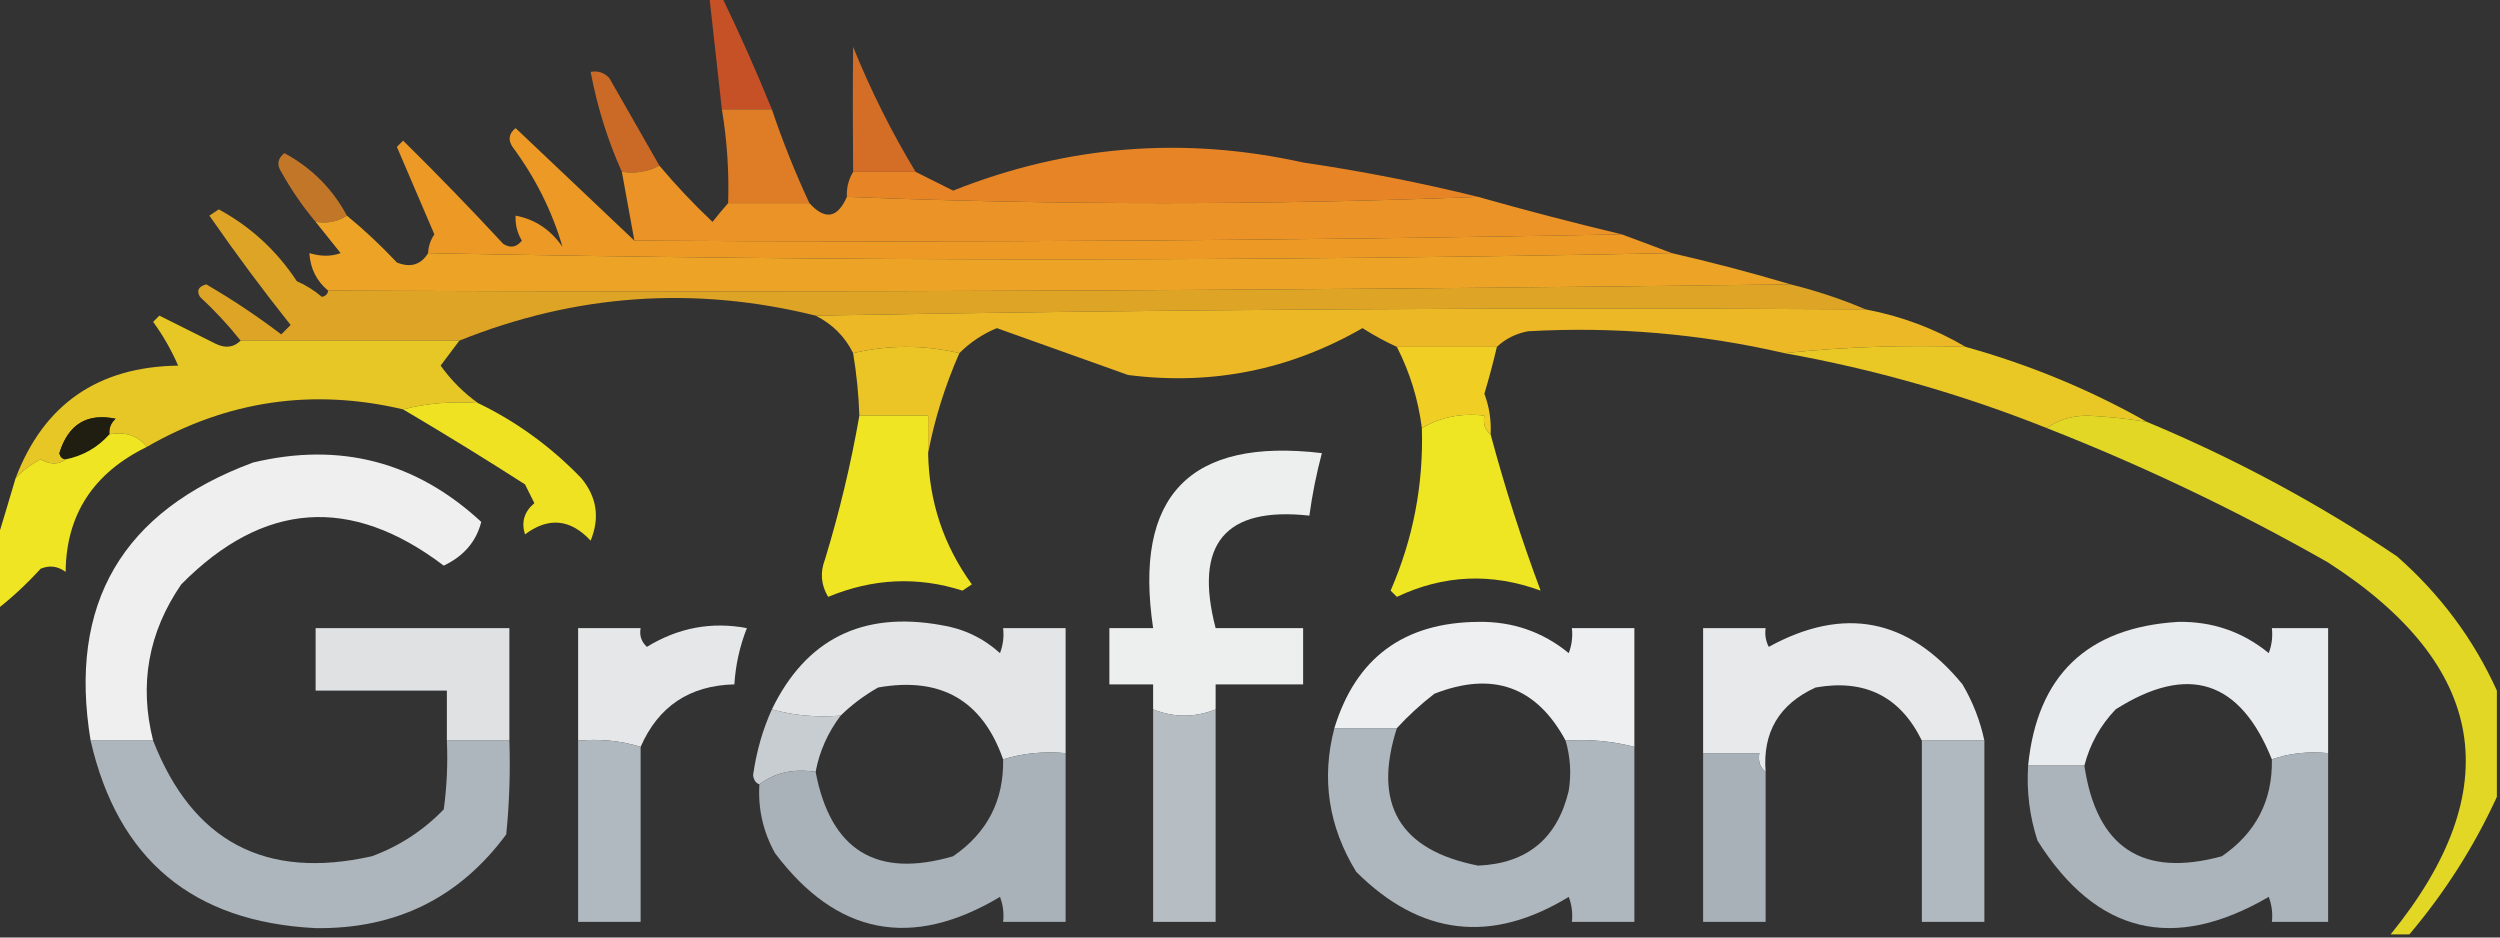 <?xml version="1.0" encoding="UTF-8"?>
<!DOCTYPE svg PUBLIC "-//W3C//DTD SVG 1.1//EN" "http://www.w3.org/Graphics/SVG/1.1/DTD/svg11.dtd">
<svg xmlns="http://www.w3.org/2000/svg" version="1.1" width="400px" height="150px" style="shape-rendering:geometricPrecision; text-rendering:geometricPrecision; image-rendering:optimizeQuality; fill-rule:evenodd; clip-rule:evenodd" xmlns:xlink="http://www.w3.org/1999/xlink">
<rect width="100%" height="100%" fill="#333333" stroke="none"/>
<g><path style="opacity:0.784" fill="#ee5a24" d="M 113.5,-0.5 C 114.167,-0.5 114.833,-0.5 115.5,-0.5C 118.361,5.417 121.028,11.417 123.5,17.5C 120.833,17.5 118.167,17.5 115.5,17.5C 114.833,11.5 114.167,5.5 113.5,-0.5 Z"/></g>
<g><path style="opacity:0.856" fill="#ef7725" d="M 146.5,27.5 C 143.167,27.5 139.833,27.5 136.5,27.5C 136.436,20.555 136.436,13.888 136.5,7.5C 139.317,14.468 142.65,21.134 146.5,27.5 Z"/></g>
<g><path style="opacity:0.805" fill="#ef7825" d="M 105.5,26.5 C 103.735,27.461 101.735,27.795 99.5,27.5C 97.233,22.453 95.566,17.12 94.5,11.5C 95.675,11.281 96.675,11.614 97.5,12.5C 100.179,17.194 102.845,21.861 105.5,26.5 Z"/></g>
<g><path style="opacity:0.907" fill="#ef8425" d="M 115.5,17.5 C 118.167,17.5 120.833,17.5 123.5,17.5C 125.226,22.617 127.226,27.617 129.5,32.5C 125.167,32.5 120.833,32.5 116.5,32.5C 116.663,27.453 116.329,22.453 115.5,17.5 Z"/></g>
<g><path style="opacity:0.947" fill="#f08925" d="M 236.5,31.5 C 202.833,32.833 169.167,32.833 135.5,31.5C 135.433,30.041 135.766,28.708 136.5,27.5C 139.833,27.5 143.167,27.5 146.5,27.5C 148.506,28.511 150.506,29.511 152.5,30.5C 170.702,23.254 189.369,21.754 208.5,26C 217.937,27.387 227.27,29.221 236.5,31.5 Z"/></g>
<g><path style="opacity:0.758" fill="#f08d26" d="M 55.5,34.5 C 54.081,35.451 52.415,35.785 50.5,35.5C 48.43,33.036 46.596,30.369 45,27.5C 44.251,26.365 44.417,25.365 45.5,24.5C 49.855,26.855 53.188,30.188 55.5,34.5 Z"/></g>
<g><path style="opacity:0.973" fill="#f09626" d="M 105.5,26.5 C 108.101,29.604 110.934,32.604 114,35.5C 114.852,34.429 115.685,33.429 116.5,32.5C 120.833,32.5 125.167,32.5 129.5,32.5C 131.998,35.254 133.998,34.92 135.5,31.5C 169.167,32.833 202.833,32.833 236.5,31.5C 244.124,33.656 251.79,35.656 259.5,37.5C 207.003,38.499 154.336,38.832 101.5,38.5C 100.833,34.833 100.167,31.167 99.5,27.5C 101.735,27.795 103.735,27.461 105.5,26.5 Z"/></g>
<g><path style="opacity:0.968" fill="#f19c26" d="M 101.5,38.5 C 154.336,38.832 207.003,38.499 259.5,37.5C 262.252,38.511 264.919,39.511 267.5,40.5C 201.264,41.831 134.931,41.831 68.5,40.5C 68.539,39.417 68.873,38.417 69.5,37.5C 67.5,32.833 65.5,28.167 63.5,23.5C 63.833,23.167 64.167,22.833 64.5,22.5C 69.939,27.862 75.273,33.362 80.5,39C 81.635,39.749 82.635,39.583 83.5,38.5C 82.754,37.264 82.421,35.931 82.5,34.5C 85.614,35.091 88.114,36.758 90,39.5C 88.338,33.789 85.672,28.456 82,23.5C 81.251,22.365 81.417,21.365 82.5,20.5C 88.854,26.522 95.187,32.522 101.5,38.5 Z"/></g>
<g><path style="opacity:0.978" fill="#f1a726" d="M 55.5,34.5 C 58.297,36.795 60.964,39.295 63.5,42C 65.674,42.877 67.341,42.377 68.5,40.5C 134.931,41.831 201.264,41.831 267.5,40.5C 273.898,41.967 280.232,43.634 286.5,45.5C 208.668,46.499 130.668,46.833 52.5,46.5C 50.654,44.97 49.654,42.97 49.5,40.5C 51.331,41.052 52.997,41.052 54.5,40.5C 53.143,38.814 51.81,37.148 50.5,35.5C 52.415,35.785 54.081,35.451 55.5,34.5 Z"/></g>
<g><path style="opacity:0.893" fill="#f2b225" d="M 52.5,46.5 C 130.668,46.833 208.668,46.499 286.5,45.5C 290.697,46.542 294.697,47.875 298.5,49.5C 242.331,49.168 186.331,49.501 130.5,50.5C 111.109,45.694 92.109,47.027 73.5,54.5C 61.833,54.5 50.167,54.5 38.5,54.5C 36.539,52.036 34.372,49.703 32,47.5C 31.409,46.517 31.742,45.85 33,45.5C 37.155,47.913 41.155,50.579 45,53.5C 45.5,53 46,52.5 46.5,52C 41.974,46.308 37.641,40.474 33.5,34.5C 34,34.167 34.5,33.833 35,33.5C 40.107,36.272 44.274,40.105 47.5,45C 48.966,45.636 50.3,46.469 51.5,47.5C 52.107,47.376 52.44,47.043 52.5,46.5 Z"/></g>
<g><path style="opacity:0.972" fill="#f2bc25" d="M 130.5,50.5 C 186.331,49.501 242.331,49.168 298.5,49.5C 304.253,50.596 309.586,52.596 314.5,55.5C 304.652,55.173 294.986,55.506 285.5,56.5C 272.009,53.39 258.343,52.224 244.5,53C 242.548,53.366 240.882,54.2 239.5,55.5C 234.167,55.5 228.833,55.5 223.5,55.5C 221.614,54.639 219.78,53.639 218,52.5C 206.346,59.205 193.846,61.705 180.5,60C 173.495,57.497 166.495,54.997 159.5,52.5C 157.235,53.432 155.235,54.765 153.5,56.5C 147.833,55.167 142.167,55.167 136.5,56.5C 135.194,53.861 133.194,51.861 130.5,50.5 Z"/></g>
<g><path style="opacity:0.956" fill="#f2cc25" d="M 153.5,56.5 C 151.198,61.731 149.531,67.065 148.5,72.5C 148.5,70.5 148.5,68.5 148.5,66.5C 144.833,66.5 141.167,66.5 137.5,66.5C 137.384,63.14 137.051,59.807 136.5,56.5C 142.167,55.167 147.833,55.167 153.5,56.5 Z"/></g>
<g><path style="opacity:0.946" fill="#f1cf24" d="M 38.5,54.5 C 50.167,54.5 61.833,54.5 73.5,54.5C 72.524,55.815 71.524,57.148 70.5,58.5C 72.215,60.882 74.215,62.882 76.5,64.5C 72.298,64.183 68.298,64.517 64.5,65.5C 50.04,62.09 36.374,64.09 23.5,71.5C 22.082,69.692 20.082,69.025 17.5,69.5C 17.414,68.504 17.748,67.671 18.5,67C 13.924,66.05 10.924,67.883 9.5,72.5C 9.624,73.107 9.957,73.44 10.5,73.5C 9.388,74.372 8.054,74.372 6.5,73.5C 4.959,74.286 3.626,75.286 2.5,76.5C 7.008,64.681 15.674,58.681 28.5,58.5C 27.42,56.004 26.086,53.67 24.5,51.5C 24.833,51.167 25.167,50.833 25.5,50.5C 28.5,52 31.5,53.5 34.5,55C 36.066,55.765 37.399,55.598 38.5,54.5 Z"/></g>
<g><path style="opacity:0.948" fill="#f2ce24" d="M 285.5,56.5 C 294.986,55.506 304.652,55.173 314.5,55.5C 324.716,58.345 334.383,62.345 343.5,67.5C 340.367,66.989 337.2,66.656 334,66.5C 331.39,66.533 329.223,67.2 327.5,68.5C 313.909,63.081 299.909,59.081 285.5,56.5 Z"/></g>
<g><path style="opacity:0.984" fill="#f2d024" d="M 223.5,55.5 C 228.833,55.5 234.167,55.5 239.5,55.5C 238.916,58.003 238.249,60.503 237.5,63C 238.287,65.099 238.62,67.266 238.5,69.5C 237.596,68.791 237.263,67.791 237.5,66.5C 233.821,66.06 230.488,66.727 227.5,68.5C 226.918,63.917 225.585,59.583 223.5,55.5 Z"/></g>
<g><path style="opacity:1" fill="#1f1e10" d="M 17.5,69.5 C 15.628,71.604 13.295,72.937 10.5,73.5C 9.957,73.44 9.624,73.107 9.5,72.5C 10.924,67.883 13.924,66.05 18.5,67C 17.748,67.671 17.414,68.504 17.5,69.5 Z"/></g>
<g><path style="opacity:0.942" fill="#fafafb" d="M 24.5,118.5 C 21.167,118.5 17.833,118.5 14.5,118.5C 10.874,96.596 19.541,81.763 40.5,74C 54.4,70.683 66.566,73.85 77,83.5C 76.209,86.643 74.209,88.976 71,90.5C 56.124,79.219 42.124,80.219 29,93.5C 23.732,101.171 22.232,109.505 24.5,118.5 Z"/></g>
<g><path style="opacity:0.934" fill="#fafbfb" d="M 194.5,113.5 C 191.167,114.833 187.833,114.833 184.5,113.5C 184.5,112.167 184.5,110.833 184.5,109.5C 182.167,109.5 179.833,109.5 177.5,109.5C 177.5,106.5 177.5,103.5 177.5,100.5C 179.833,100.5 182.167,100.5 184.5,100.5C 181.342,79.326 190.342,69.993 211.5,72.5C 210.626,75.789 209.959,79.123 209.5,82.5C 195.994,81.023 190.994,87.023 194.5,100.5C 199.167,100.5 203.833,100.5 208.5,100.5C 208.5,103.5 208.5,106.5 208.5,109.5C 203.833,109.5 199.167,109.5 194.5,109.5C 194.5,110.833 194.5,112.167 194.5,113.5 Z"/></g>
<g><path style="opacity:0.989" fill="#f1e723" d="M 17.5,69.5 C 20.082,69.025 22.082,69.692 23.5,71.5C 14.925,75.684 10.592,82.351 10.5,91.5C 9.232,90.572 7.899,90.405 6.5,91C 4.242,93.466 1.909,95.633 -0.5,97.5C -0.5,93.833 -0.5,90.167 -0.5,86.5C 0.49,83.257 1.49,79.924 2.5,76.5C 3.626,75.286 4.959,74.286 6.5,73.5C 8.054,74.372 9.388,74.372 10.5,73.5C 13.295,72.937 15.628,71.604 17.5,69.5 Z"/></g>
<g><path style="opacity:0.989" fill="#f1e424" d="M 76.5,64.5 C 82.663,67.483 88.163,71.483 93,76.5C 95.502,79.511 96.002,82.845 94.5,86.5C 91.262,83.025 87.762,82.692 84,85.5C 83.376,83.535 83.876,81.869 85.5,80.5C 85,79.5 84.5,78.5 84,77.5C 77.52,73.349 71.02,69.349 64.5,65.5C 68.298,64.517 72.298,64.183 76.5,64.5 Z"/></g>
<g><path style="opacity:0.991" fill="#f1e723" d="M 137.5,66.5 C 141.167,66.5 144.833,66.5 148.5,66.5C 148.5,68.5 148.5,70.5 148.5,72.5C 148.638,80.246 150.971,87.246 155.5,93.5C 155,93.833 154.5,94.167 154,94.5C 146.824,92.201 139.657,92.534 132.5,95.5C 131.359,93.579 131.192,91.579 132,89.5C 134.31,81.927 136.143,74.26 137.5,66.5 Z"/></g>
<g><path style="opacity:0.983" fill="#f1e823" d="M 238.5,69.5 C 240.771,77.979 243.438,86.312 246.5,94.5C 238.646,91.621 230.979,91.954 223.5,95.5C 223.167,95.167 222.833,94.833 222.5,94.5C 226.102,86.222 227.769,77.555 227.5,68.5C 230.488,66.727 233.821,66.06 237.5,66.5C 237.263,67.791 237.596,68.791 238.5,69.5 Z"/></g>
<g><path style="opacity:0.914" fill="#f1e723" d="M 343.5,67.5 C 357.575,73.37 370.909,80.536 383.5,89C 390.449,95.11 395.783,102.277 399.5,110.5C 399.5,116.167 399.5,121.833 399.5,127.5C 395.859,135.441 391.192,142.774 385.5,149.5C 384.5,149.5 383.5,149.5 382.5,149.5C 401.368,126.3 398.034,106.467 372.5,90C 357.991,81.745 342.991,74.578 327.5,68.5C 329.223,67.2 331.39,66.533 334,66.5C 337.2,66.656 340.367,66.989 343.5,67.5 Z"/></g>
<g><path style="opacity:0.899" fill="#f2f4f5" d="M 81.5,118.5 C 78.167,118.5 74.833,118.5 71.5,118.5C 71.5,115.833 71.5,113.167 71.5,110.5C 64.5,110.5 57.5,110.5 50.5,110.5C 50.5,107.167 50.5,103.833 50.5,100.5C 60.833,100.5 71.167,100.5 81.5,100.5C 81.5,106.5 81.5,112.5 81.5,118.5 Z"/></g>
<g><path style="opacity:0.936" fill="#f2f3f4" d="M 102.5,119.5 C 99.375,118.521 96.042,118.187 92.5,118.5C 92.5,112.5 92.5,106.5 92.5,100.5C 95.833,100.5 99.167,100.5 102.5,100.5C 102.281,101.675 102.614,102.675 103.5,103.5C 108.51,100.431 113.843,99.431 119.5,100.5C 118.358,103.399 117.692,106.399 117.5,109.5C 110.338,109.673 105.338,113.006 102.5,119.5 Z"/></g>
<g><path style="opacity:0.927" fill="#f0f2f3" d="M 170.5,120.5 C 166.958,120.187 163.625,120.521 160.5,121.5C 157.191,112.055 150.525,108.222 140.5,110C 138.253,111.277 136.253,112.777 134.5,114.5C 130.629,114.815 126.962,114.482 123.5,113.5C 128.952,102.274 137.952,97.774 150.5,100C 154.127,100.564 157.293,102.064 160,104.5C 160.49,103.207 160.657,101.873 160.5,100.5C 163.833,100.5 167.167,100.5 170.5,100.5C 170.5,107.167 170.5,113.833 170.5,120.5 Z"/></g>
<g><path style="opacity:0.997" fill="#edeff1" d="M 261.5,119.5 C 257.936,118.577 254.269,118.244 250.5,118.5C 245.83,109.843 238.83,107.343 229.5,111C 227.304,112.699 225.304,114.533 223.5,116.5C 220.167,116.5 216.833,116.5 213.5,116.5C 216.935,105.268 224.602,99.601 236.5,99.5C 241.98,99.409 246.814,101.075 251,104.5C 251.49,103.207 251.657,101.873 251.5,100.5C 254.833,100.5 258.167,100.5 261.5,100.5C 261.5,106.833 261.5,113.167 261.5,119.5 Z"/></g>
<g><path style="opacity:0.998" fill="#e9ecee" d="M 372.5,120.5 C 369.287,120.19 366.287,120.523 363.5,121.5C 358.416,108.82 350.083,106.153 338.5,113.5C 336.046,116.076 334.379,119.076 333.5,122.5C 330.5,122.5 327.5,122.5 324.5,122.5C 325.938,108.063 333.938,100.396 348.5,99.5C 353.98,99.409 358.814,101.075 363,104.5C 363.49,103.207 363.657,101.873 363.5,100.5C 366.5,100.5 369.5,100.5 372.5,100.5C 372.5,107.167 372.5,113.833 372.5,120.5 Z"/></g>
<g><path style="opacity:0.968" fill="#eceef0" d="M 317.5,118.5 C 314.167,118.5 310.833,118.5 307.5,118.5C 304.041,111.437 298.374,108.604 290.5,110C 284.665,112.659 281.998,117.159 282.5,123.5C 281.596,122.791 281.263,121.791 281.5,120.5C 278.5,120.5 275.5,120.5 272.5,120.5C 272.5,113.833 272.5,107.167 272.5,100.5C 275.833,100.5 279.167,100.5 282.5,100.5C 282.351,101.552 282.517,102.552 283,103.5C 294.998,96.916 305.331,98.916 314,109.5C 315.664,112.327 316.83,115.327 317.5,118.5 Z"/></g>
<g><path style="opacity:0.958" fill="#ced4d8" d="M 123.5,113.5 C 126.962,114.482 130.629,114.815 134.5,114.5C 132.432,117.253 131.098,120.253 130.5,123.5C 126.988,122.945 123.988,123.612 121.5,125.5C 120.903,125.265 120.57,124.765 120.5,124C 121.029,120.243 122.029,116.743 123.5,113.5 Z"/></g>
<g><path style="opacity:0.999" fill="#b6bec4" d="M 184.5,113.5 C 187.833,114.833 191.167,114.833 194.5,113.5C 194.5,124.833 194.5,136.167 194.5,147.5C 191.167,147.5 187.833,147.5 184.5,147.5C 184.5,136.167 184.5,124.833 184.5,113.5 Z"/></g>
<g><path style="opacity:1" fill="#b0b9bf" d="M 92.5,118.5 C 96.042,118.187 99.375,118.521 102.5,119.5C 102.5,128.833 102.5,138.167 102.5,147.5C 99.167,147.5 95.833,147.5 92.5,147.5C 92.5,137.833 92.5,128.167 92.5,118.5 Z"/></g>
<g><path style="opacity:1" fill="#b0b9bf" d="M 307.5,118.5 C 310.833,118.5 314.167,118.5 317.5,118.5C 317.5,128.167 317.5,137.833 317.5,147.5C 314.167,147.5 310.833,147.5 307.5,147.5C 307.5,137.833 307.5,128.167 307.5,118.5 Z"/></g>
<g><path style="opacity:0.991" fill="#aeb7bd" d="M 14.5,118.5 C 17.833,118.5 21.167,118.5 24.5,118.5C 30.819,134.66 42.486,140.827 59.5,137C 63.897,135.383 67.731,132.883 71,129.5C 71.499,125.848 71.665,122.182 71.5,118.5C 74.833,118.5 78.167,118.5 81.5,118.5C 81.666,123.511 81.499,128.511 81,133.5C 73.488,143.672 63.321,148.672 50.5,148.5C 30.863,147.521 18.863,137.521 14.5,118.5 Z"/></g>
<g><path style="opacity:0.967" fill="#acb6bc" d="M 170.5,120.5 C 170.5,129.5 170.5,138.5 170.5,147.5C 167.167,147.5 163.833,147.5 160.5,147.5C 160.657,146.127 160.49,144.793 160,143.5C 145.855,151.945 133.855,149.612 124,136.5C 122.096,133.077 121.263,129.41 121.5,125.5C 123.988,123.612 126.988,122.945 130.5,123.5C 132.907,136.08 140.241,140.58 152.5,137C 157.956,133.254 160.623,128.088 160.5,121.5C 163.625,120.521 166.958,120.187 170.5,120.5 Z"/></g>
<g><path style="opacity:0.997" fill="#aeb7bd" d="M 213.5,116.5 C 216.833,116.5 220.167,116.5 223.5,116.5C 219.598,128.696 223.932,136.03 236.5,138.5C 244.354,138.156 249.187,134.156 251,126.5C 251.43,123.808 251.263,121.141 250.5,118.5C 254.269,118.244 257.936,118.577 261.5,119.5C 261.5,128.833 261.5,138.167 261.5,147.5C 258.167,147.5 254.833,147.5 251.5,147.5C 251.657,146.127 251.49,144.793 251,143.5C 238.614,151.062 227.281,149.728 217,139.5C 212.556,132.255 211.389,124.589 213.5,116.5 Z"/></g>
<g><path style="opacity:0.992" fill="#acb5bb" d="M 372.5,120.5 C 372.5,129.5 372.5,138.5 372.5,147.5C 369.5,147.5 366.5,147.5 363.5,147.5C 363.657,146.127 363.49,144.793 363,143.5C 347.719,152.403 335.386,149.403 326,134.5C 324.734,130.605 324.234,126.605 324.5,122.5C 327.5,122.5 330.5,122.5 333.5,122.5C 335.452,135.631 342.785,140.465 355.5,137C 360.956,133.254 363.623,128.088 363.5,121.5C 366.287,120.523 369.287,120.19 372.5,120.5 Z"/></g>
<g><path style="opacity:0.97" fill="#acb5bc" d="M 272.5,120.5 C 275.5,120.5 278.5,120.5 281.5,120.5C 281.263,121.791 281.596,122.791 282.5,123.5C 282.5,131.5 282.5,139.5 282.5,147.5C 279.167,147.5 275.833,147.5 272.5,147.5C 272.5,138.5 272.5,129.5 272.5,120.5 Z"/></g>
</svg>
